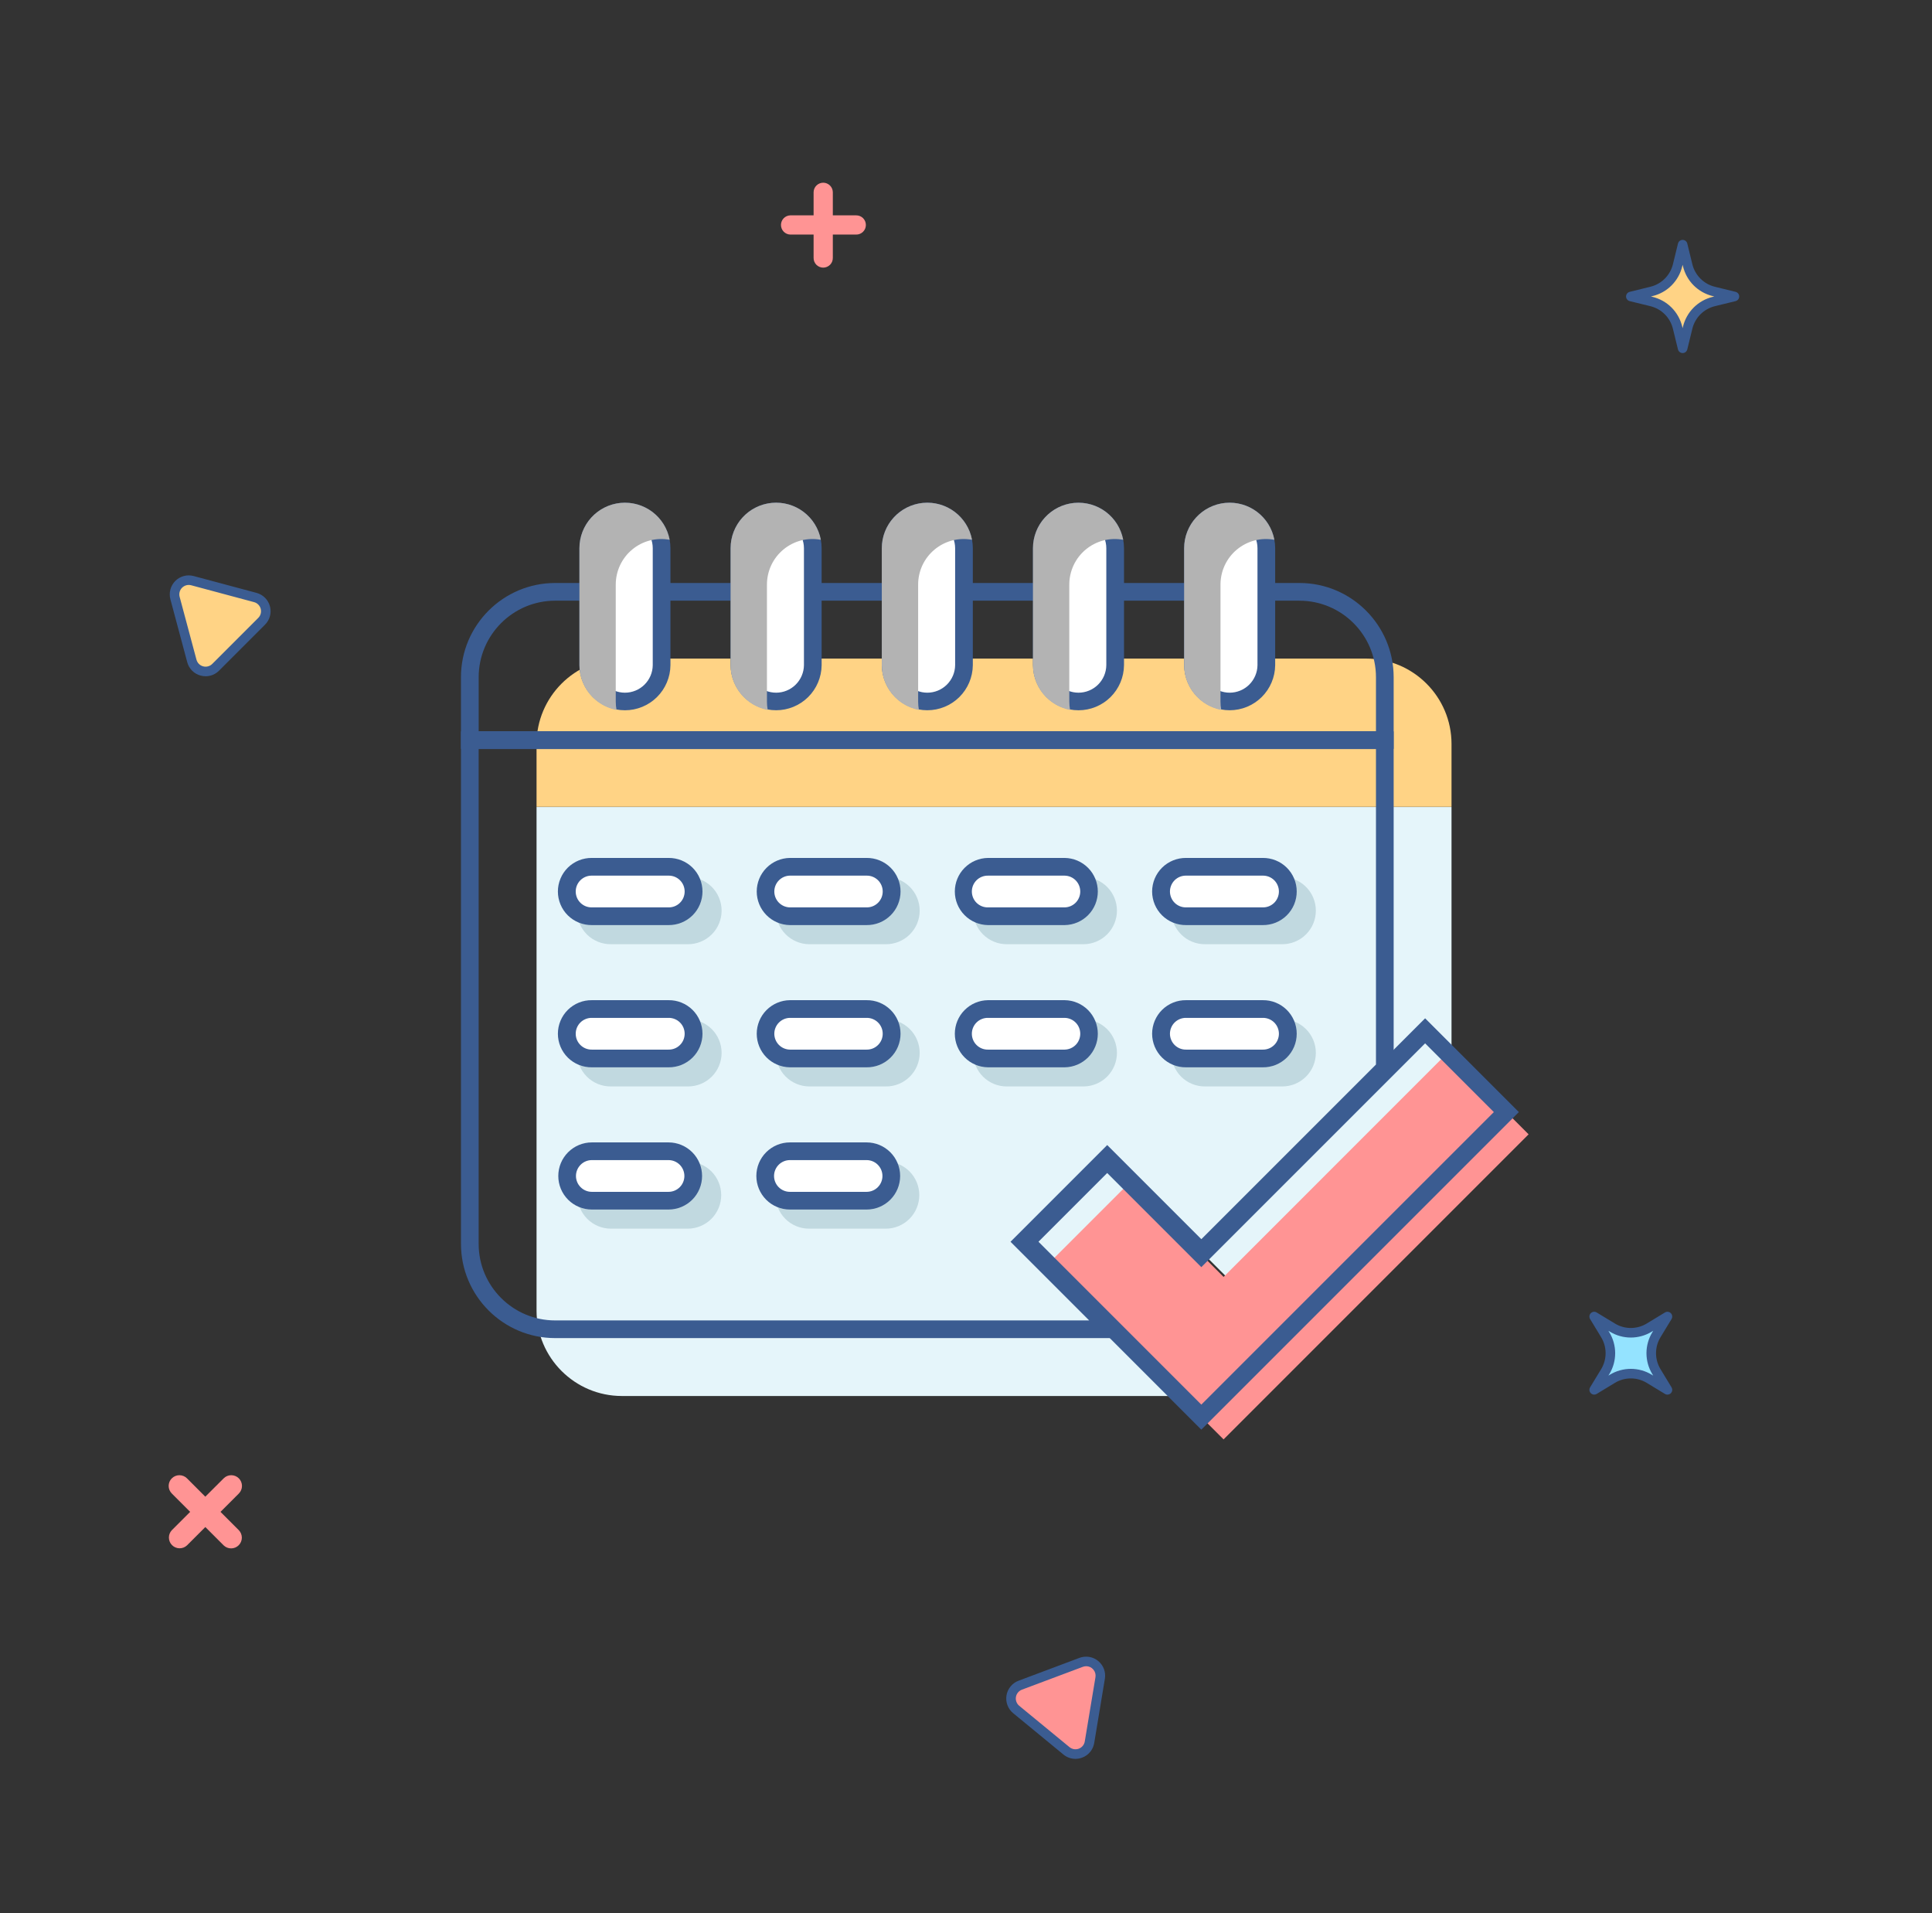 <svg width="101" height="100" viewBox="0 0 101 100" fill="none" xmlns="http://www.w3.org/2000/svg">
<rect x="0" y="0" width="101" height="100" fill="#333333" stroke="none"/>
<path d="M83.339 68.815L84.289 69.39C84.58 69.566 84.914 69.659 85.254 69.659C85.594 69.659 85.928 69.566 86.219 69.39L87.169 68.815L86.593 69.765C86.416 70.056 86.323 70.389 86.323 70.73C86.323 71.07 86.416 71.404 86.593 71.695L87.169 72.645L86.219 72.068C85.928 71.892 85.594 71.799 85.254 71.799C84.914 71.799 84.58 71.892 84.289 72.068L83.339 72.645L83.914 71.695C84.09 71.404 84.184 71.07 84.184 70.73C84.184 70.389 84.09 70.056 83.914 69.765L83.339 68.815Z" fill="#94E3FF"/>
<path d="M83.34 72.895C83.296 72.895 83.252 72.883 83.214 72.861C83.176 72.838 83.144 72.806 83.122 72.767C83.1 72.729 83.089 72.685 83.09 72.641C83.091 72.596 83.103 72.553 83.126 72.515L83.703 71.565C83.856 71.313 83.937 71.024 83.937 70.73C83.937 70.435 83.856 70.146 83.703 69.894L83.126 68.945C83.097 68.897 83.085 68.84 83.092 68.785C83.098 68.729 83.124 68.677 83.163 68.638C83.203 68.598 83.254 68.573 83.31 68.566C83.366 68.56 83.422 68.572 83.47 68.601L84.42 69.177C84.671 69.331 84.96 69.412 85.255 69.412C85.55 69.412 85.839 69.331 86.09 69.177L87.04 68.601C87.088 68.572 87.144 68.56 87.2 68.566C87.255 68.573 87.307 68.598 87.347 68.638C87.386 68.677 87.412 68.729 87.418 68.785C87.425 68.84 87.413 68.897 87.384 68.945L86.808 69.894C86.654 70.146 86.573 70.435 86.573 70.73C86.573 71.024 86.654 71.313 86.808 71.565L87.384 72.515C87.413 72.563 87.425 72.619 87.418 72.675C87.412 72.73 87.386 72.782 87.347 72.822C87.307 72.861 87.255 72.886 87.2 72.893C87.144 72.9 87.088 72.888 87.04 72.859L86.09 72.282C85.839 72.129 85.55 72.048 85.255 72.048C84.96 72.048 84.671 72.129 84.42 72.282L83.47 72.859C83.431 72.882 83.386 72.895 83.34 72.895ZM84.083 69.558L84.13 69.635C84.331 69.965 84.437 70.344 84.437 70.73C84.437 71.116 84.331 71.495 84.13 71.825L84.083 71.901L84.16 71.855C84.49 71.654 84.869 71.548 85.255 71.548C85.641 71.548 86.02 71.654 86.35 71.855L86.427 71.901L86.38 71.825C86.179 71.495 86.073 71.116 86.073 70.73C86.073 70.344 86.179 69.965 86.38 69.635L86.427 69.558L86.35 69.605C86.02 69.806 85.641 69.912 85.255 69.912C84.869 69.912 84.49 69.806 84.16 69.605L84.083 69.558Z" fill="#3B5C91"/>
<path d="M85.255 15.496L86.334 15.232C86.664 15.151 86.966 14.981 87.207 14.74C87.448 14.5 87.618 14.198 87.699 13.867L87.963 12.788L88.227 13.867C88.308 14.198 88.478 14.5 88.719 14.74C88.96 14.981 89.261 15.151 89.592 15.232L90.671 15.496L89.592 15.761C89.261 15.841 88.96 16.011 88.719 16.252C88.478 16.493 88.308 16.794 88.227 17.125L87.963 18.204L87.699 17.125C87.618 16.794 87.448 16.492 87.207 16.252C86.966 16.011 86.664 15.841 86.334 15.76L85.255 15.496Z" fill="#FFD385"/>
<path d="M87.963 18.454C87.907 18.454 87.853 18.435 87.809 18.401C87.765 18.366 87.733 18.318 87.72 18.264L87.456 17.185C87.386 16.898 87.239 16.637 87.031 16.428C86.823 16.22 86.561 16.073 86.275 16.003L85.196 15.739C85.142 15.726 85.094 15.694 85.059 15.65C85.025 15.606 85.006 15.552 85.006 15.496C85.006 15.44 85.025 15.386 85.059 15.342C85.094 15.298 85.142 15.267 85.196 15.254L86.275 14.989C86.561 14.92 86.823 14.773 87.032 14.564C87.24 14.356 87.387 14.094 87.457 13.808L87.721 12.729C87.734 12.674 87.765 12.626 87.809 12.591C87.853 12.557 87.908 12.538 87.964 12.538C88.02 12.538 88.074 12.557 88.118 12.591C88.162 12.626 88.193 12.674 88.207 12.729L88.471 13.808C88.54 14.094 88.687 14.356 88.896 14.564C89.104 14.773 89.366 14.92 89.652 14.989L90.731 15.254C90.785 15.267 90.834 15.298 90.868 15.342C90.903 15.386 90.921 15.44 90.921 15.496C90.921 15.552 90.903 15.606 90.868 15.65C90.834 15.694 90.785 15.726 90.731 15.739L89.652 16.003C89.366 16.073 89.104 16.22 88.896 16.428C88.687 16.637 88.54 16.898 88.471 17.185L88.207 18.264C88.193 18.318 88.162 18.367 88.118 18.401C88.073 18.436 88.019 18.454 87.963 18.454ZM86.306 15.496L86.393 15.518C86.769 15.609 87.112 15.802 87.385 16.075C87.657 16.348 87.85 16.691 87.941 17.066L87.963 17.154L87.984 17.066C88.076 16.691 88.268 16.348 88.541 16.075C88.814 15.802 89.157 15.609 89.532 15.518L89.62 15.496L89.532 15.475C89.157 15.383 88.814 15.191 88.541 14.918C88.268 14.645 88.076 14.302 87.984 13.927L87.963 13.839L87.941 13.927C87.85 14.302 87.658 14.645 87.385 14.918C87.112 15.191 86.769 15.384 86.393 15.475L86.306 15.496Z" fill="#3B5C91"/>
<path d="M9.15 31.26L10.031 34.545C10.064 34.671 10.131 34.786 10.223 34.878C10.315 34.971 10.43 35.037 10.556 35.071C10.682 35.104 10.815 35.104 10.941 35.071C11.066 35.037 11.181 34.971 11.274 34.878L13.679 32.473C13.771 32.381 13.837 32.266 13.871 32.14C13.905 32.014 13.905 31.882 13.871 31.756C13.837 31.63 13.771 31.515 13.679 31.423C13.586 31.331 13.472 31.264 13.346 31.23L10.06 30.35C9.934 30.316 9.801 30.316 9.675 30.35C9.549 30.384 9.435 30.45 9.342 30.543C9.25 30.635 9.184 30.75 9.15 30.876C9.117 31.002 9.117 31.134 9.15 31.26Z" fill="#FFD385"/>
<path d="M10.752 35.347C10.664 35.347 10.576 35.335 10.49 35.312C10.322 35.268 10.168 35.18 10.044 35.056C9.921 34.933 9.832 34.779 9.788 34.61L8.908 31.325C8.863 31.157 8.863 30.979 8.908 30.811C8.953 30.642 9.042 30.488 9.165 30.365C9.288 30.242 9.442 30.153 9.611 30.108C9.779 30.063 9.957 30.063 10.125 30.109L13.41 30.989C13.579 31.034 13.732 31.123 13.855 31.246C13.979 31.369 14.067 31.523 14.112 31.691C14.157 31.86 14.157 32.037 14.112 32.205C14.067 32.373 13.978 32.527 13.855 32.65L11.45 35.055C11.359 35.148 11.25 35.221 11.13 35.271C11.01 35.321 10.882 35.347 10.752 35.347ZM9.391 31.195L10.271 34.481C10.294 34.564 10.338 34.641 10.399 34.702C10.46 34.763 10.536 34.807 10.62 34.829C10.704 34.852 10.791 34.852 10.875 34.829C10.959 34.807 11.035 34.763 11.096 34.702L13.501 32.297C13.562 32.236 13.607 32.159 13.629 32.076C13.651 31.992 13.651 31.904 13.629 31.82C13.607 31.737 13.562 31.66 13.501 31.599C13.44 31.538 13.364 31.494 13.28 31.472L9.995 30.591C9.911 30.569 9.823 30.569 9.74 30.591C9.656 30.614 9.58 30.658 9.519 30.719C9.457 30.78 9.413 30.856 9.391 30.94C9.369 31.023 9.369 31.112 9.391 31.195L9.391 31.195Z" fill="#3B5C91"/>
<path d="M56.956 91.061L57.514 87.706C57.535 87.578 57.522 87.445 57.477 87.323C57.431 87.201 57.354 87.093 57.253 87.01C57.152 86.928 57.031 86.873 56.903 86.851C56.774 86.83 56.642 86.843 56.52 86.889L53.336 88.083C53.213 88.129 53.105 88.206 53.023 88.307C52.94 88.408 52.885 88.528 52.864 88.657C52.842 88.786 52.855 88.918 52.901 89.04C52.947 89.162 53.024 89.27 53.124 89.353L55.75 91.513C55.851 91.596 55.972 91.651 56.101 91.673C56.229 91.694 56.362 91.681 56.484 91.636C56.606 91.59 56.714 91.513 56.797 91.412C56.88 91.311 56.935 91.19 56.956 91.061Z" fill="#FF9494"/>
<path d="M56.22 91.934C55.991 91.933 55.769 91.853 55.592 91.706L52.966 89.546C52.831 89.435 52.728 89.291 52.667 89.127C52.606 88.964 52.588 88.788 52.617 88.616C52.645 88.444 52.719 88.283 52.83 88.148C52.94 88.013 53.084 87.91 53.248 87.849L56.432 86.654C56.595 86.593 56.772 86.576 56.944 86.605C57.116 86.633 57.277 86.707 57.411 86.817C57.546 86.928 57.649 87.073 57.711 87.236C57.772 87.399 57.789 87.575 57.76 87.747L57.203 91.102C57.175 91.274 57.102 91.436 56.991 91.571C56.88 91.706 56.736 91.809 56.572 91.869C56.46 91.912 56.34 91.933 56.22 91.934ZM56.783 87.091C56.723 87.091 56.664 87.102 56.608 87.123L53.423 88.317C53.342 88.348 53.271 88.399 53.216 88.466C53.161 88.532 53.124 88.613 53.11 88.698C53.096 88.783 53.104 88.871 53.135 88.952C53.165 89.033 53.217 89.105 53.283 89.16L55.91 91.32C55.977 91.375 56.057 91.412 56.143 91.426C56.228 91.44 56.316 91.431 56.397 91.401C56.478 91.371 56.55 91.32 56.605 91.252C56.66 91.186 56.696 91.105 56.71 91.02L57.268 87.665C57.279 87.594 57.276 87.522 57.257 87.453C57.238 87.384 57.204 87.32 57.158 87.266C57.112 87.211 57.055 87.167 56.99 87.136C56.925 87.106 56.855 87.09 56.783 87.09L56.783 87.091Z" fill="#3B5C91"/>
<path d="M11.527 79.023L12.486 78.064C12.591 77.959 12.65 77.817 12.65 77.668C12.65 77.519 12.591 77.376 12.486 77.271C12.381 77.166 12.238 77.107 12.089 77.107C11.94 77.107 11.798 77.166 11.693 77.271L10.733 78.23L9.775 77.271C9.67 77.166 9.527 77.107 9.378 77.107C9.23 77.107 9.087 77.166 8.982 77.271C8.876 77.376 8.817 77.519 8.817 77.668C8.817 77.817 8.877 77.959 8.982 78.064L9.941 79.023L8.982 79.982C8.882 80.088 8.827 80.229 8.83 80.375C8.832 80.521 8.891 80.66 8.994 80.763C9.097 80.866 9.236 80.925 9.382 80.927C9.528 80.93 9.669 80.875 9.775 80.775L10.734 79.816L11.693 80.775C11.798 80.877 11.94 80.934 12.087 80.932C12.234 80.931 12.375 80.872 12.479 80.768C12.583 80.664 12.642 80.523 12.643 80.376C12.644 80.229 12.588 80.088 12.486 79.982L11.527 79.023Z" fill="#FF9494"/>
<path d="M44.752 11.256H43.538V10.042C43.535 9.91 43.48 9.785 43.387 9.694C43.293 9.602 43.167 9.55 43.035 9.55C42.904 9.55 42.778 9.602 42.684 9.694C42.59 9.785 42.536 9.91 42.533 10.042V11.256H41.318C41.187 11.259 41.062 11.313 40.97 11.407C40.879 11.501 40.827 11.627 40.827 11.759C40.827 11.89 40.879 12.016 40.97 12.11C41.062 12.204 41.187 12.258 41.318 12.261H42.533V13.475C42.531 13.542 42.543 13.608 42.568 13.671C42.593 13.733 42.629 13.79 42.676 13.838C42.723 13.885 42.779 13.923 42.84 13.949C42.902 13.975 42.968 13.989 43.035 13.989C43.102 13.989 43.169 13.975 43.23 13.949C43.292 13.923 43.348 13.885 43.395 13.838C43.441 13.79 43.478 13.733 43.503 13.671C43.527 13.608 43.539 13.542 43.538 13.475V12.261H44.752C44.819 12.262 44.886 12.251 44.948 12.226C45.01 12.201 45.067 12.165 45.115 12.118C45.163 12.071 45.201 12.015 45.227 11.954C45.252 11.892 45.266 11.825 45.266 11.759C45.266 11.692 45.252 11.625 45.227 11.564C45.201 11.502 45.163 11.446 45.115 11.399C45.067 11.352 45.01 11.316 44.948 11.291C44.886 11.267 44.819 11.255 44.752 11.256Z" fill="#FF9494"/>
<path d="M32.51 72.967C30.05 72.967 28.049 70.967 28.049 68.506V42.179H75.882V59.322L66.291 68.913L61.37 63.992L56.969 68.392L61.544 72.967L32.51 72.967Z" fill="#E5F5FA"/>
<path d="M54.798 66.067L59.045 61.821L63.966 66.742L75.665 55.042L79.911 59.289L63.966 75.235L54.798 66.067Z" fill="#FF9494"/>
<path d="M74.501 54.534L78.094 58.127L62.802 73.418L54.289 64.904L57.881 61.312L62.802 66.233L74.502 54.533M74.502 53.225L73.848 53.879L62.802 64.925L58.535 60.658L57.881 60.004L57.227 60.658L53.635 64.25L52.98 64.904L53.635 65.558L62.148 74.072L62.802 74.726L63.456 74.072L78.748 58.78L79.402 58.126L78.748 57.472L75.155 53.879L74.501 53.225H74.502Z" fill="#3B5C91"/>
<path d="M28.049 42.169V38.886C28.049 36.426 30.05 34.424 32.51 34.424H71.42C73.88 34.424 75.882 36.424 75.882 38.886V42.169H28.049Z" fill="#FFD385"/>
<path d="M67.933 31.398C70.138 31.398 71.932 33.192 71.932 35.398V38.219H25.024V35.397C25.024 33.192 26.818 31.397 29.024 31.397H67.933M67.933 30.472H29.023C26.308 30.472 24.098 32.681 24.098 35.397V39.143H72.857V35.397C72.857 32.682 70.648 30.472 67.933 30.472Z" fill="#3B5C91"/>
<path d="M71.932 39.153V55.642L62.803 64.77L57.882 59.85L52.827 64.905L56.939 69.017H29.023C26.818 69.017 25.023 67.223 25.023 65.018V39.153H71.932ZM72.857 38.228H24.099V65.017C24.099 67.732 26.308 69.941 29.024 69.941H59.174L57.594 68.362L54.137 64.904L57.884 61.157L62.149 65.425L62.803 66.079L63.458 65.425L72.586 56.297L72.857 56.026V38.228V38.228Z" fill="#3B5C91"/>
<g style="mix-blend-mode:multiply">
<path d="M35.948 60.712H31.94C31.475 60.712 31.029 60.897 30.7 61.226C30.37 61.555 30.186 62.001 30.186 62.467C30.186 62.932 30.37 63.378 30.7 63.708C31.029 64.037 31.475 64.221 31.94 64.221H35.948C36.413 64.221 36.859 64.037 37.189 63.708C37.518 63.378 37.703 62.932 37.703 62.467C37.703 62.001 37.518 61.555 37.189 61.226C36.859 60.897 36.413 60.712 35.948 60.712Z" fill="#C1D9E0"/>
</g>
<g style="mix-blend-mode:multiply">
<path d="M35.948 53.278H31.941C31.709 53.275 31.478 53.318 31.263 53.405C31.047 53.492 30.852 53.621 30.686 53.784C30.521 53.947 30.39 54.142 30.301 54.356C30.211 54.57 30.165 54.8 30.165 55.032C30.165 55.264 30.211 55.494 30.301 55.709C30.39 55.923 30.521 56.117 30.686 56.281C30.852 56.444 31.047 56.572 31.263 56.66C31.478 56.746 31.709 56.79 31.941 56.787H35.948C36.18 56.79 36.411 56.746 36.626 56.66C36.842 56.572 37.037 56.444 37.203 56.281C37.368 56.117 37.499 55.923 37.588 55.709C37.678 55.494 37.724 55.264 37.724 55.032C37.724 54.8 37.678 54.57 37.588 54.356C37.499 54.142 37.368 53.947 37.203 53.784C37.037 53.621 36.842 53.492 36.626 53.405C36.411 53.318 36.18 53.275 35.948 53.278Z" fill="#C1D9E0"/>
</g>
<g style="mix-blend-mode:multiply">
<path d="M35.948 45.843H31.941C31.709 45.841 31.478 45.884 31.263 45.971C31.047 46.058 30.852 46.187 30.686 46.35C30.521 46.513 30.39 46.707 30.301 46.922C30.211 47.136 30.165 47.366 30.165 47.598C30.165 47.83 30.211 48.06 30.301 48.274C30.39 48.489 30.521 48.683 30.686 48.846C30.852 49.009 31.047 49.138 31.263 49.225C31.478 49.312 31.709 49.355 31.941 49.353H35.948C36.18 49.355 36.411 49.312 36.626 49.225C36.842 49.138 37.037 49.009 37.203 48.846C37.368 48.683 37.499 48.489 37.588 48.274C37.678 48.06 37.724 47.83 37.724 47.598C37.724 47.366 37.678 47.136 37.588 46.922C37.499 46.707 37.368 46.513 37.203 46.35C37.037 46.187 36.842 46.058 36.626 45.971C36.411 45.884 36.18 45.841 35.948 45.843Z" fill="#C1D9E0"/>
</g>
<g style="mix-blend-mode:multiply">
<path d="M46.303 60.712H42.296C41.83 60.712 41.384 60.897 41.055 61.226C40.726 61.555 40.541 62.001 40.541 62.467C40.541 62.932 40.726 63.378 41.055 63.708C41.384 64.037 41.83 64.221 42.296 64.221H46.303C46.769 64.221 47.215 64.037 47.544 63.708C47.873 63.378 48.058 62.932 48.058 62.467C48.058 62.001 47.873 61.555 47.544 61.226C47.215 60.897 46.769 60.712 46.303 60.712Z" fill="#C1D9E0"/>
</g>
<g style="mix-blend-mode:multiply">
<path d="M46.303 53.278H42.295C41.834 53.283 41.393 53.471 41.068 53.799C40.743 54.127 40.562 54.571 40.562 55.032C40.562 55.494 40.743 55.937 41.068 56.266C41.393 56.594 41.834 56.781 42.295 56.787H46.303C46.535 56.79 46.766 56.746 46.981 56.66C47.196 56.572 47.392 56.444 47.557 56.281C47.723 56.117 47.854 55.923 47.943 55.709C48.033 55.494 48.079 55.264 48.079 55.032C48.079 54.8 48.033 54.57 47.943 54.356C47.854 54.142 47.723 53.947 47.557 53.784C47.392 53.621 47.196 53.492 46.981 53.405C46.766 53.318 46.535 53.275 46.303 53.278Z" fill="#C1D9E0"/>
</g>
<g style="mix-blend-mode:multiply">
<path d="M46.303 45.843H42.295C41.834 45.849 41.393 46.036 41.068 46.365C40.743 46.693 40.562 47.136 40.562 47.598C40.562 48.06 40.743 48.503 41.068 48.831C41.393 49.16 41.834 49.347 42.295 49.353H46.303C46.535 49.355 46.766 49.312 46.981 49.225C47.196 49.138 47.392 49.01 47.557 48.846C47.723 48.683 47.854 48.489 47.943 48.275C48.033 48.06 48.079 47.83 48.079 47.598C48.079 47.366 48.033 47.136 47.943 46.922C47.854 46.708 47.723 46.513 47.557 46.35C47.392 46.187 47.196 46.058 46.981 45.971C46.766 45.884 46.535 45.841 46.303 45.843Z" fill="#C1D9E0"/>
</g>
<g style="mix-blend-mode:multiply">
<path d="M56.658 53.278H52.65C52.417 53.275 52.187 53.318 51.972 53.405C51.757 53.492 51.561 53.621 51.395 53.784C51.23 53.947 51.099 54.142 51.01 54.356C50.92 54.57 50.874 54.8 50.874 55.032C50.874 55.264 50.92 55.494 51.01 55.709C51.099 55.923 51.23 56.117 51.395 56.281C51.561 56.444 51.757 56.572 51.972 56.66C52.187 56.746 52.417 56.79 52.65 56.787H56.657C57.119 56.781 57.56 56.594 57.885 56.266C58.209 55.937 58.391 55.494 58.391 55.032C58.391 54.571 58.209 54.127 57.885 53.799C57.56 53.471 57.119 53.283 56.657 53.278H56.658Z" fill="#C1D9E0"/>
</g>
<g style="mix-blend-mode:multiply">
<path d="M56.658 45.843H52.65C52.417 45.841 52.187 45.884 51.972 45.971C51.757 46.058 51.561 46.187 51.395 46.35C51.23 46.513 51.099 46.707 51.01 46.922C50.92 47.136 50.874 47.366 50.874 47.598C50.874 47.83 50.92 48.06 51.01 48.274C51.099 48.489 51.23 48.683 51.395 48.846C51.561 49.009 51.757 49.138 51.972 49.225C52.187 49.312 52.417 49.355 52.65 49.353H56.657C57.119 49.347 57.56 49.16 57.885 48.831C58.209 48.503 58.391 48.06 58.391 47.598C58.391 47.136 58.209 46.693 57.885 46.365C57.56 46.036 57.119 45.849 56.657 45.843H56.658Z" fill="#C1D9E0"/>
</g>
<g style="mix-blend-mode:multiply">
<path d="M67.014 53.278H63.006C62.774 53.275 62.544 53.318 62.328 53.405C62.113 53.492 61.917 53.621 61.752 53.784C61.587 53.947 61.456 54.142 61.366 54.356C61.277 54.57 61.23 54.8 61.23 55.032C61.23 55.264 61.277 55.494 61.366 55.709C61.456 55.923 61.587 56.117 61.752 56.281C61.917 56.444 62.113 56.572 62.328 56.66C62.544 56.746 62.774 56.79 63.006 56.787H67.014C67.246 56.79 67.476 56.746 67.692 56.66C67.907 56.572 68.103 56.444 68.268 56.281C68.433 56.117 68.564 55.923 68.654 55.709C68.743 55.494 68.789 55.264 68.789 55.032C68.789 54.8 68.743 54.57 68.654 54.356C68.564 54.142 68.433 53.947 68.268 53.784C68.103 53.621 67.907 53.492 67.692 53.405C67.476 53.318 67.246 53.275 67.014 53.278Z" fill="#C1D9E0"/>
</g>
<g style="mix-blend-mode:multiply">
<path d="M63.006 49.353H67.014C67.246 49.355 67.476 49.312 67.692 49.225C67.907 49.138 68.103 49.01 68.268 48.846C68.433 48.683 68.564 48.489 68.654 48.275C68.743 48.06 68.789 47.83 68.789 47.598C68.789 47.366 68.743 47.136 68.654 46.922C68.564 46.708 68.433 46.513 68.268 46.35C68.103 46.187 67.907 46.058 67.692 45.971C67.476 45.884 67.246 45.841 67.014 45.843H63.006C62.774 45.841 62.544 45.884 62.328 45.971C62.113 46.058 61.917 46.187 61.752 46.35C61.587 46.513 61.456 46.708 61.366 46.922C61.277 47.136 61.23 47.366 61.23 47.598C61.23 47.83 61.277 48.06 61.366 48.275C61.456 48.489 61.587 48.683 61.752 48.846C61.917 49.01 62.113 49.138 62.328 49.225C62.544 49.312 62.774 49.355 63.006 49.353Z" fill="#C1D9E0"/>
</g>
<path d="M30.94 62.759C30.597 62.759 30.268 62.623 30.026 62.38C29.784 62.138 29.648 61.809 29.648 61.467C29.648 61.124 29.784 60.795 30.026 60.553C30.268 60.311 30.597 60.174 30.94 60.174H34.947C35.29 60.174 35.619 60.311 35.861 60.553C36.103 60.795 36.239 61.124 36.239 61.467C36.239 61.809 36.103 62.138 35.861 62.38C35.619 62.623 35.29 62.759 34.947 62.759H30.94Z" fill="white"/>
<path d="M34.948 60.637C35.168 60.637 35.379 60.724 35.535 60.88C35.69 61.036 35.778 61.247 35.778 61.467C35.778 61.687 35.69 61.898 35.535 62.053C35.379 62.209 35.168 62.296 34.948 62.296H30.94C30.72 62.296 30.509 62.209 30.354 62.053C30.198 61.898 30.11 61.687 30.11 61.467C30.11 61.247 30.198 61.036 30.354 60.88C30.509 60.724 30.72 60.637 30.94 60.637H34.948ZM34.948 59.712H30.94C30.475 59.712 30.029 59.897 29.7 60.226C29.37 60.555 29.186 61.001 29.186 61.467C29.186 61.932 29.37 62.378 29.7 62.708C30.029 63.036 30.475 63.221 30.94 63.221H34.948C35.413 63.221 35.859 63.036 36.189 62.708C36.518 62.378 36.703 61.932 36.703 61.467C36.703 61.001 36.518 60.555 36.189 60.226C35.859 59.897 35.413 59.712 34.948 59.712Z" fill="#3B5C91"/>
<path d="M32.67 36.686C32.162 36.685 31.675 36.483 31.315 36.124C30.956 35.764 30.754 35.277 30.753 34.769V28.654C30.75 28.4 30.798 28.148 30.893 27.913C30.988 27.678 31.128 27.464 31.307 27.284C31.485 27.103 31.697 26.96 31.931 26.862C32.166 26.765 32.417 26.714 32.67 26.714C32.924 26.714 33.175 26.765 33.409 26.862C33.643 26.96 33.855 27.103 34.034 27.284C34.212 27.464 34.353 27.678 34.448 27.913C34.543 28.148 34.59 28.4 34.587 28.654V34.769C34.587 35.277 34.385 35.764 34.025 36.124C33.666 36.483 33.178 36.685 32.67 36.686Z" fill="white"/>
<path d="M32.669 27.2C33.055 27.2 33.425 27.354 33.698 27.626C33.971 27.899 34.124 28.269 34.124 28.655V34.77C34.119 35.152 33.964 35.517 33.692 35.786C33.419 36.055 33.052 36.206 32.67 36.206C32.287 36.206 31.92 36.055 31.648 35.786C31.375 35.517 31.22 35.152 31.215 34.77V28.653C31.216 28.268 31.369 27.898 31.642 27.626C31.915 27.354 32.284 27.2 32.669 27.2ZM32.669 26.275C32.039 26.276 31.434 26.527 30.988 26.973C30.542 27.419 30.291 28.024 30.29 28.655V34.77C30.297 35.397 30.55 35.996 30.996 36.437C31.441 36.878 32.043 37.125 32.67 37.125C33.297 37.125 33.898 36.878 34.344 36.437C34.789 35.996 35.043 35.397 35.049 34.77V28.653C35.048 28.023 34.797 27.418 34.351 26.972C33.905 26.526 33.3 26.276 32.669 26.275Z" fill="#3B5C91"/>
<path d="M40.574 36.686C40.065 36.685 39.578 36.483 39.219 36.124C38.859 35.764 38.657 35.277 38.656 34.769V28.654C38.654 28.4 38.701 28.148 38.796 27.913C38.891 27.678 39.032 27.464 39.21 27.284C39.388 27.103 39.601 26.96 39.835 26.862C40.069 26.765 40.32 26.714 40.574 26.714C40.827 26.714 41.078 26.765 41.312 26.862C41.546 26.96 41.759 27.103 41.937 27.284C42.115 27.464 42.256 27.678 42.351 27.913C42.446 28.148 42.493 28.4 42.491 28.654V34.769C42.49 35.277 42.288 35.764 41.928 36.124C41.569 36.483 41.082 36.685 40.574 36.686Z" fill="white"/>
<path d="M40.573 27.2C40.959 27.2 41.328 27.354 41.601 27.627C41.874 27.899 42.027 28.269 42.028 28.655V34.77C42.023 35.152 41.867 35.517 41.595 35.786C41.323 36.055 40.956 36.206 40.573 36.206C40.191 36.206 39.823 36.055 39.551 35.786C39.279 35.517 39.123 35.152 39.118 34.77V28.653C39.119 28.268 39.272 27.898 39.545 27.625C39.818 27.352 40.187 27.199 40.573 27.199M40.573 26.274C39.942 26.274 39.337 26.525 38.891 26.971C38.445 27.418 38.194 28.023 38.193 28.653V34.769C38.2 35.396 38.453 35.995 38.899 36.436C39.344 36.877 39.946 37.124 40.573 37.124C41.2 37.124 41.801 36.877 42.247 36.436C42.693 35.995 42.946 35.396 42.953 34.769V28.653C42.952 28.023 42.701 27.418 42.255 26.971C41.809 26.525 41.204 26.274 40.573 26.274Z" fill="#3B5C91"/>
<path d="M48.477 36.686C47.968 36.685 47.481 36.483 47.122 36.124C46.763 35.764 46.56 35.277 46.56 34.769V28.654C46.557 28.4 46.604 28.148 46.699 27.913C46.794 27.678 46.935 27.464 47.113 27.284C47.292 27.103 47.504 26.96 47.738 26.862C47.972 26.765 48.223 26.714 48.477 26.714C48.73 26.714 48.981 26.765 49.216 26.862C49.45 26.96 49.662 27.103 49.84 27.284C50.019 27.464 50.159 27.678 50.254 27.913C50.349 28.148 50.397 28.4 50.394 28.654V34.769C50.393 35.277 50.191 35.764 49.832 36.124C49.472 36.483 48.985 36.685 48.477 36.686Z" fill="white"/>
<path d="M48.477 27.2C48.863 27.2 49.233 27.354 49.505 27.627C49.778 27.899 49.931 28.269 49.932 28.655V34.77C49.927 35.152 49.771 35.517 49.499 35.786C49.227 36.055 48.86 36.206 48.477 36.206C48.095 36.206 47.728 36.055 47.455 35.786C47.183 35.517 47.028 35.152 47.023 34.77V28.653C47.023 28.268 47.176 27.898 47.449 27.625C47.722 27.353 48.092 27.199 48.477 27.199M48.477 26.274C47.846 26.274 47.241 26.525 46.795 26.971C46.349 27.418 46.098 28.023 46.098 28.653V34.769C46.104 35.396 46.358 35.995 46.803 36.436C47.249 36.877 47.85 37.124 48.477 37.124C49.104 37.124 49.706 36.877 50.151 36.436C50.597 35.995 50.85 35.396 50.857 34.769V28.653C50.856 28.023 50.605 27.418 50.159 26.971C49.713 26.525 49.108 26.274 48.477 26.274Z" fill="#3B5C91"/>
<path d="M56.38 36.686C55.872 36.685 55.385 36.483 55.025 36.124C54.666 35.764 54.464 35.277 54.463 34.769V28.654C54.46 28.4 54.508 28.148 54.603 27.913C54.698 27.678 54.838 27.464 55.017 27.284C55.195 27.103 55.407 26.96 55.641 26.862C55.875 26.765 56.127 26.714 56.38 26.714C56.634 26.714 56.885 26.765 57.119 26.862C57.353 26.96 57.565 27.103 57.744 27.284C57.922 27.464 58.063 27.678 58.158 27.913C58.253 28.148 58.3 28.4 58.297 28.654V34.769C58.297 35.277 58.094 35.764 57.735 36.124C57.376 36.483 56.888 36.685 56.38 36.686Z" fill="white"/>
<path d="M56.38 27.2C56.766 27.2 57.136 27.354 57.409 27.626C57.681 27.899 57.835 28.269 57.835 28.655V34.77C57.83 35.152 57.675 35.517 57.403 35.786C57.13 36.055 56.763 36.206 56.381 36.206C55.998 36.206 55.631 36.055 55.359 35.786C55.087 35.517 54.931 35.152 54.926 34.77V28.653C54.927 28.268 55.08 27.898 55.353 27.626C55.626 27.354 55.995 27.2 56.38 27.2ZM56.38 26.275C55.75 26.276 55.145 26.527 54.699 26.973C54.252 27.419 54.002 28.024 54.001 28.655V34.77C54.007 35.397 54.261 35.996 54.706 36.437C55.152 36.878 55.754 37.125 56.381 37.125C57.008 37.125 57.609 36.878 58.055 36.437C58.5 35.996 58.754 35.397 58.76 34.77V28.653C58.759 28.023 58.508 27.418 58.062 26.972C57.616 26.526 57.011 26.276 56.38 26.275Z" fill="#3B5C91"/>
<path d="M64.284 36.686C63.775 36.685 63.288 36.483 62.929 36.124C62.569 35.764 62.367 35.277 62.366 34.769V28.654C62.363 28.4 62.411 28.148 62.506 27.913C62.601 27.678 62.742 27.464 62.92 27.284C63.098 27.103 63.311 26.96 63.545 26.862C63.779 26.765 64.03 26.714 64.284 26.714C64.537 26.714 64.788 26.765 65.022 26.862C65.256 26.96 65.469 27.103 65.647 27.284C65.825 27.464 65.966 27.678 66.061 27.913C66.156 28.148 66.204 28.4 66.201 28.654V34.769C66.2 35.277 65.998 35.764 65.638 36.124C65.279 36.483 64.792 36.685 64.284 36.686Z" fill="white"/>
<path d="M64.283 27.2C64.669 27.2 65.038 27.354 65.311 27.627C65.584 27.899 65.737 28.269 65.738 28.655V34.77C65.733 35.152 65.577 35.517 65.305 35.786C65.033 36.055 64.665 36.206 64.283 36.206C63.9 36.206 63.533 36.055 63.261 35.786C62.989 35.517 62.833 35.152 62.828 34.77V28.653C62.829 28.268 62.982 27.898 63.255 27.625C63.528 27.352 63.897 27.199 64.283 27.199M64.283 26.274C63.652 26.274 63.047 26.525 62.601 26.971C62.155 27.418 61.904 28.023 61.903 28.653V34.769C61.91 35.396 62.163 35.995 62.609 36.436C63.054 36.877 63.656 37.124 64.283 37.124C64.91 37.124 65.511 36.877 65.957 36.436C66.403 35.995 66.656 35.396 66.663 34.769V28.653C66.662 28.023 66.411 27.418 65.965 26.971C65.519 26.525 64.914 26.274 64.283 26.274Z" fill="#3B5C91"/>
<g style="mix-blend-mode:color-burn">
<path d="M32.19 36.669V30.554C32.19 30.204 32.267 29.859 32.416 29.542C32.565 29.226 32.781 28.946 33.05 28.723C33.319 28.499 33.634 28.338 33.973 28.25C34.311 28.162 34.665 28.15 35.008 28.215C34.899 27.632 34.576 27.111 34.103 26.754C33.629 26.398 33.04 26.23 32.45 26.285C31.859 26.34 31.311 26.613 30.911 27.051C30.512 27.489 30.29 28.061 30.29 28.653V34.769C30.291 35.324 30.485 35.861 30.839 36.288C31.194 36.715 31.686 37.005 32.231 37.108C32.204 36.963 32.19 36.816 32.19 36.669Z" fill="#B3B3B3"/>
</g>
<g style="mix-blend-mode:color-burn">
<path d="M40.094 36.669V30.554C40.094 30.204 40.171 29.859 40.319 29.542C40.468 29.226 40.685 28.946 40.954 28.723C41.223 28.499 41.538 28.338 41.876 28.25C42.215 28.162 42.568 28.15 42.912 28.215C42.803 27.632 42.48 27.111 42.006 26.753C41.533 26.396 40.943 26.229 40.353 26.284C39.762 26.339 39.214 26.612 38.814 27.05C38.415 27.489 38.193 28.06 38.193 28.653V34.769C38.194 35.324 38.388 35.861 38.743 36.288C39.097 36.715 39.589 37.005 40.134 37.108C40.107 36.963 40.094 36.816 40.094 36.669Z" fill="#B3B3B3"/>
</g>
<g style="mix-blend-mode:color-burn">
<path d="M47.998 36.669V30.554C47.998 30.204 48.075 29.859 48.223 29.542C48.372 29.226 48.589 28.946 48.858 28.723C49.127 28.499 49.442 28.338 49.78 28.25C50.119 28.162 50.472 28.15 50.816 28.215C50.707 27.632 50.383 27.111 49.91 26.754C49.437 26.398 48.847 26.23 48.257 26.285C47.667 26.34 47.118 26.613 46.719 27.051C46.319 27.489 46.098 28.061 46.098 28.653V34.769C46.098 35.324 46.293 35.861 46.647 36.288C47.001 36.715 47.493 37.005 48.038 37.108C48.011 36.963 47.998 36.816 47.998 36.669Z" fill="#B3B3B3"/>
</g>
<g style="mix-blend-mode:color-burn">
<path d="M55.9 36.669V30.554C55.9 30.204 55.977 29.859 56.126 29.542C56.274 29.226 56.491 28.946 56.76 28.723C57.029 28.499 57.344 28.338 57.682 28.25C58.021 28.162 58.375 28.15 58.718 28.215C58.608 27.632 58.285 27.112 57.812 26.755C57.339 26.399 56.749 26.232 56.159 26.286C55.569 26.341 55.021 26.614 54.622 27.052C54.222 27.49 54.001 28.061 54 28.654V34.769C54.001 35.324 54.195 35.861 54.549 36.288C54.904 36.715 55.396 37.005 55.941 37.108C55.914 36.963 55.9 36.816 55.9 36.669Z" fill="#B3B3B3"/>
</g>
<g style="mix-blend-mode:color-burn">
<path d="M63.804 36.669V30.554C63.804 30.204 63.881 29.859 64.029 29.542C64.178 29.226 64.394 28.946 64.663 28.723C64.933 28.499 65.248 28.338 65.586 28.25C65.924 28.162 66.278 28.15 66.622 28.215C66.512 27.632 66.189 27.111 65.716 26.754C65.243 26.398 64.653 26.23 64.063 26.285C63.472 26.34 62.924 26.613 62.525 27.051C62.125 27.489 61.904 28.061 61.903 28.653V34.769C61.904 35.324 62.098 35.861 62.453 36.288C62.807 36.715 63.299 37.005 63.844 37.108C63.817 36.963 63.803 36.816 63.804 36.669Z" fill="#B3B3B3"/>
</g>
<path d="M30.94 55.325C30.769 55.327 30.599 55.296 30.44 55.232C30.281 55.168 30.137 55.073 30.015 54.953C29.893 54.833 29.796 54.69 29.73 54.532C29.664 54.374 29.63 54.204 29.63 54.033C29.63 53.862 29.664 53.692 29.73 53.534C29.796 53.376 29.893 53.233 30.015 53.113C30.137 52.992 30.281 52.898 30.44 52.834C30.599 52.77 30.769 52.738 30.94 52.741H34.948C35.119 52.738 35.289 52.77 35.448 52.834C35.606 52.898 35.751 52.992 35.873 53.113C35.995 53.233 36.092 53.376 36.158 53.534C36.224 53.692 36.258 53.862 36.258 54.033C36.258 54.204 36.224 54.374 36.158 54.532C36.092 54.69 35.995 54.833 35.873 54.953C35.751 55.073 35.606 55.168 35.448 55.232C35.289 55.296 35.119 55.327 34.948 55.325H30.94Z" fill="white"/>
<path d="M34.948 53.203C35.058 53.201 35.168 53.221 35.27 53.262C35.373 53.303 35.466 53.363 35.544 53.441C35.623 53.518 35.685 53.61 35.728 53.712C35.77 53.813 35.792 53.922 35.792 54.032C35.792 54.142 35.77 54.252 35.728 54.353C35.685 54.455 35.623 54.547 35.544 54.624C35.466 54.701 35.373 54.762 35.27 54.803C35.168 54.844 35.058 54.864 34.948 54.862H30.941C30.831 54.864 30.721 54.844 30.619 54.803C30.517 54.762 30.423 54.701 30.345 54.624C30.266 54.547 30.204 54.455 30.161 54.353C30.119 54.252 30.097 54.142 30.097 54.032C30.097 53.922 30.119 53.813 30.161 53.712C30.204 53.61 30.266 53.518 30.345 53.441C30.423 53.363 30.517 53.303 30.619 53.262C30.721 53.221 30.831 53.201 30.941 53.203H34.948ZM34.948 52.278H30.941C30.709 52.275 30.478 52.318 30.263 52.405C30.047 52.492 29.852 52.621 29.686 52.784C29.521 52.947 29.39 53.142 29.301 53.356C29.211 53.57 29.165 53.8 29.165 54.032C29.165 54.264 29.211 54.494 29.301 54.709C29.39 54.923 29.521 55.117 29.686 55.281C29.852 55.444 30.047 55.572 30.263 55.66C30.478 55.746 30.709 55.79 30.941 55.787H34.948C35.18 55.79 35.411 55.746 35.626 55.66C35.842 55.572 36.037 55.444 36.203 55.281C36.368 55.117 36.499 54.923 36.588 54.709C36.678 54.494 36.724 54.264 36.724 54.032C36.724 53.8 36.678 53.57 36.588 53.356C36.499 53.142 36.368 52.947 36.203 52.784C36.037 52.621 35.842 52.492 35.626 52.405C35.411 52.318 35.18 52.275 34.948 52.278Z" fill="#3B5C91"/>
<path d="M30.94 47.89C30.769 47.893 30.599 47.861 30.44 47.797C30.281 47.733 30.137 47.639 30.015 47.518C29.893 47.398 29.796 47.255 29.73 47.097C29.664 46.939 29.63 46.769 29.63 46.598C29.63 46.427 29.664 46.257 29.73 46.099C29.796 45.941 29.893 45.798 30.015 45.678C30.137 45.558 30.281 45.463 30.44 45.399C30.599 45.335 30.769 45.304 30.94 45.306H34.948C35.119 45.304 35.289 45.335 35.448 45.399C35.606 45.463 35.751 45.558 35.873 45.678C35.995 45.798 36.092 45.941 36.158 46.099C36.224 46.257 36.258 46.427 36.258 46.598C36.258 46.769 36.224 46.939 36.158 47.097C36.092 47.255 35.995 47.398 35.873 47.518C35.751 47.639 35.606 47.733 35.448 47.797C35.289 47.861 35.119 47.893 34.948 47.89H30.94Z" fill="white"/>
<path d="M34.948 45.768C35.058 45.767 35.168 45.786 35.27 45.827C35.373 45.868 35.466 45.929 35.544 46.006C35.623 46.083 35.685 46.176 35.728 46.277C35.77 46.379 35.792 46.488 35.792 46.598C35.792 46.708 35.77 46.817 35.728 46.919C35.685 47.02 35.623 47.113 35.544 47.19C35.466 47.267 35.373 47.328 35.27 47.369C35.168 47.41 35.058 47.429 34.948 47.428H30.941C30.831 47.429 30.721 47.41 30.619 47.369C30.517 47.328 30.423 47.267 30.345 47.19C30.266 47.113 30.204 47.02 30.161 46.919C30.119 46.817 30.097 46.708 30.097 46.598C30.097 46.488 30.119 46.379 30.161 46.277C30.204 46.176 30.266 46.083 30.345 46.006C30.423 45.929 30.517 45.868 30.619 45.827C30.721 45.786 30.831 45.767 30.941 45.768H34.948ZM34.948 44.843H30.941C30.709 44.841 30.478 44.884 30.263 44.971C30.047 45.058 29.852 45.187 29.686 45.35C29.521 45.513 29.39 45.707 29.301 45.922C29.211 46.136 29.165 46.366 29.165 46.598C29.165 46.83 29.211 47.06 29.301 47.274C29.39 47.489 29.521 47.683 29.686 47.846C29.852 48.009 30.047 48.138 30.263 48.225C30.478 48.312 30.709 48.355 30.941 48.353H34.948C35.18 48.355 35.411 48.312 35.626 48.225C35.842 48.138 36.037 48.009 36.203 47.846C36.368 47.683 36.499 47.489 36.588 47.274C36.678 47.06 36.724 46.83 36.724 46.598C36.724 46.366 36.678 46.136 36.588 45.922C36.499 45.707 36.368 45.513 36.203 45.35C36.037 45.187 35.842 45.058 35.626 44.971C35.411 44.884 35.18 44.841 34.948 44.843Z" fill="#3B5C91"/>
<path d="M41.295 62.759C40.953 62.759 40.624 62.623 40.381 62.38C40.139 62.138 40.003 61.809 40.003 61.467C40.003 61.124 40.139 60.795 40.381 60.553C40.624 60.311 40.953 60.174 41.295 60.174H45.303C45.646 60.174 45.974 60.311 46.217 60.553C46.459 60.795 46.595 61.124 46.595 61.467C46.595 61.809 46.459 62.138 46.217 62.38C45.974 62.623 45.646 62.759 45.303 62.759H41.295Z" fill="white"/>
<path d="M45.303 60.637C45.523 60.637 45.734 60.724 45.889 60.88C46.045 61.036 46.132 61.247 46.132 61.467C46.132 61.687 46.045 61.898 45.889 62.053C45.734 62.209 45.523 62.296 45.303 62.296H41.295C41.075 62.296 40.864 62.209 40.708 62.053C40.553 61.898 40.465 61.687 40.465 61.467C40.465 61.247 40.553 61.036 40.708 60.88C40.864 60.724 41.075 60.637 41.295 60.637H45.303ZM45.303 59.712H41.295C40.829 59.712 40.383 59.897 40.054 60.226C39.725 60.555 39.54 61.001 39.54 61.467C39.54 61.932 39.725 62.378 40.054 62.708C40.383 63.036 40.829 63.221 41.295 63.221H45.303C45.768 63.221 46.214 63.036 46.543 62.708C46.872 62.378 47.057 61.932 47.057 61.467C47.057 61.001 46.872 60.555 46.543 60.226C46.214 59.897 45.768 59.712 45.303 59.712Z" fill="#3B5C91"/>
<path d="M41.295 55.325C40.955 55.32 40.631 55.182 40.393 54.94C40.154 54.698 40.02 54.373 40.02 54.033C40.02 53.693 40.154 53.367 40.393 53.126C40.631 52.884 40.955 52.745 41.295 52.741H45.303C45.474 52.738 45.644 52.77 45.803 52.834C45.961 52.898 46.106 52.992 46.228 53.113C46.35 53.233 46.447 53.376 46.513 53.534C46.579 53.692 46.613 53.862 46.613 54.033C46.613 54.204 46.579 54.374 46.513 54.532C46.447 54.69 46.35 54.833 46.228 54.953C46.106 55.073 45.961 55.168 45.803 55.232C45.644 55.296 45.474 55.327 45.303 55.325H41.295Z" fill="white"/>
<path d="M45.302 53.203C45.412 53.201 45.522 53.221 45.624 53.262C45.726 53.303 45.819 53.363 45.898 53.441C45.977 53.518 46.039 53.61 46.082 53.712C46.124 53.813 46.146 53.922 46.146 54.032C46.146 54.142 46.124 54.252 46.082 54.353C46.039 54.455 45.977 54.547 45.898 54.624C45.819 54.701 45.726 54.762 45.624 54.803C45.522 54.844 45.412 54.864 45.302 54.862H41.294C41.077 54.858 40.87 54.769 40.717 54.614C40.565 54.459 40.479 54.25 40.479 54.032C40.479 53.815 40.565 53.606 40.717 53.451C40.87 53.296 41.077 53.206 41.294 53.203H45.302ZM45.302 52.278H41.294C40.833 52.283 40.392 52.471 40.067 52.799C39.743 53.127 39.56 53.571 39.56 54.032C39.56 54.494 39.743 54.937 40.067 55.266C40.392 55.594 40.833 55.781 41.294 55.787H45.302C45.534 55.79 45.765 55.746 45.98 55.66C46.195 55.572 46.391 55.444 46.556 55.281C46.722 55.117 46.853 54.923 46.942 54.709C47.032 54.494 47.078 54.264 47.078 54.032C47.078 53.8 47.032 53.57 46.942 53.356C46.853 53.142 46.722 52.947 46.556 52.784C46.391 52.621 46.195 52.492 45.98 52.405C45.765 52.318 45.534 52.275 45.302 52.278Z" fill="#3B5C91"/>
<path d="M41.295 47.89C40.955 47.885 40.631 47.747 40.393 47.505C40.154 47.264 40.02 46.938 40.02 46.598C40.02 46.258 40.154 45.932 40.393 45.691C40.631 45.449 40.955 45.311 41.295 45.306H45.303C45.474 45.303 45.644 45.335 45.803 45.399C45.961 45.463 46.106 45.558 46.228 45.678C46.35 45.798 46.447 45.941 46.513 46.099C46.579 46.257 46.613 46.427 46.613 46.598C46.613 46.769 46.579 46.939 46.513 47.097C46.447 47.255 46.35 47.398 46.228 47.518C46.106 47.638 45.961 47.733 45.803 47.797C45.644 47.861 45.474 47.892 45.303 47.89H41.295Z" fill="white"/>
<path d="M45.302 45.768C45.412 45.767 45.522 45.786 45.624 45.827C45.726 45.868 45.819 45.929 45.898 46.006C45.977 46.083 46.039 46.176 46.082 46.277C46.124 46.379 46.146 46.488 46.146 46.598C46.146 46.708 46.124 46.817 46.082 46.919C46.039 47.02 45.977 47.113 45.898 47.19C45.819 47.267 45.726 47.328 45.624 47.369C45.522 47.41 45.412 47.429 45.302 47.428H41.294C41.077 47.424 40.87 47.335 40.717 47.18C40.565 47.024 40.479 46.816 40.479 46.598C40.479 46.38 40.565 46.172 40.717 46.016C40.87 45.861 41.077 45.772 41.294 45.768H45.302ZM45.302 44.843H41.294C40.833 44.849 40.392 45.036 40.067 45.365C39.743 45.693 39.56 46.136 39.56 46.598C39.56 47.06 39.743 47.503 40.067 47.831C40.392 48.16 40.833 48.347 41.294 48.353H45.302C45.534 48.355 45.765 48.312 45.98 48.225C46.195 48.138 46.391 48.009 46.556 47.846C46.722 47.683 46.853 47.489 46.942 47.274C47.032 47.06 47.078 46.83 47.078 46.598C47.078 46.366 47.032 46.136 46.942 45.922C46.853 45.707 46.722 45.513 46.556 45.35C46.391 45.187 46.195 45.058 45.98 44.971C45.765 44.884 45.534 44.841 45.302 44.843Z" fill="#3B5C91"/>
<path d="M51.65 55.325C51.311 55.32 50.987 55.182 50.748 54.94C50.51 54.698 50.376 54.373 50.376 54.033C50.376 53.693 50.51 53.367 50.748 53.126C50.987 52.884 51.311 52.745 51.65 52.741H55.658C55.998 52.745 56.322 52.884 56.56 53.126C56.799 53.367 56.932 53.693 56.932 54.033C56.932 54.373 56.799 54.698 56.56 54.94C56.322 55.182 55.998 55.32 55.658 55.325H51.65Z" fill="white"/>
<path d="M55.658 53.203C55.876 53.206 56.083 53.296 56.236 53.451C56.388 53.606 56.473 53.815 56.473 54.032C56.473 54.25 56.388 54.459 56.236 54.614C56.083 54.769 55.876 54.858 55.658 54.862H51.65C51.54 54.864 51.43 54.844 51.328 54.803C51.226 54.762 51.132 54.701 51.054 54.624C50.975 54.547 50.913 54.455 50.87 54.353C50.828 54.252 50.806 54.142 50.806 54.032C50.806 53.922 50.828 53.813 50.87 53.712C50.913 53.61 50.975 53.518 51.054 53.441C51.132 53.363 51.226 53.303 51.328 53.262C51.43 53.221 51.54 53.201 51.65 53.203H55.658M55.658 52.278H51.65C51.188 52.283 50.747 52.471 50.423 52.799C50.098 53.127 49.916 53.571 49.916 54.032C49.916 54.494 50.098 54.937 50.423 55.266C50.747 55.594 51.188 55.781 51.65 55.787H55.658C56.119 55.781 56.56 55.594 56.885 55.266C57.209 54.937 57.391 54.494 57.391 54.032C57.391 53.571 57.209 53.127 56.885 52.799C56.56 52.471 56.119 52.283 55.658 52.278Z" fill="#3B5C91"/>
<path d="M51.65 47.89C51.311 47.885 50.987 47.747 50.748 47.505C50.51 47.264 50.376 46.938 50.376 46.598C50.376 46.258 50.51 45.932 50.748 45.691C50.987 45.449 51.311 45.311 51.65 45.306H55.658C55.998 45.311 56.322 45.449 56.56 45.691C56.799 45.932 56.932 46.258 56.932 46.598C56.932 46.938 56.799 47.264 56.56 47.505C56.322 47.747 55.998 47.885 55.658 47.89H51.65Z" fill="white"/>
<path d="M55.658 45.769C55.876 45.772 56.083 45.861 56.236 46.017C56.388 46.172 56.473 46.381 56.473 46.598C56.473 46.816 56.388 47.025 56.236 47.18C56.083 47.335 55.876 47.424 55.658 47.428H51.65C51.54 47.43 51.43 47.41 51.328 47.369C51.226 47.328 51.132 47.267 51.054 47.19C50.975 47.113 50.913 47.021 50.87 46.919C50.828 46.817 50.806 46.708 50.806 46.598C50.806 46.488 50.828 46.379 50.87 46.277C50.913 46.176 50.975 46.084 51.054 46.006C51.132 45.929 51.226 45.868 51.328 45.828C51.43 45.787 51.54 45.767 51.65 45.769H55.658M55.658 44.843H51.65C51.188 44.849 50.747 45.036 50.423 45.365C50.098 45.693 49.916 46.136 49.916 46.598C49.916 47.06 50.098 47.503 50.423 47.831C50.747 48.16 51.188 48.347 51.65 48.353H55.658C56.119 48.347 56.56 48.16 56.885 47.831C57.209 47.503 57.391 47.06 57.391 46.598C57.391 46.136 57.209 45.693 56.885 45.365C56.56 45.036 56.119 44.849 55.658 44.843Z" fill="#3B5C91"/>
<path d="M62.005 55.325C61.834 55.327 61.664 55.296 61.505 55.232C61.347 55.168 61.202 55.073 61.08 54.953C60.958 54.833 60.861 54.69 60.795 54.532C60.729 54.374 60.695 54.204 60.695 54.033C60.695 53.862 60.729 53.692 60.795 53.534C60.861 53.376 60.958 53.233 61.08 53.113C61.202 52.992 61.347 52.898 61.505 52.834C61.664 52.77 61.834 52.738 62.005 52.741H66.013C66.184 52.738 66.354 52.77 66.513 52.834C66.672 52.898 66.817 52.992 66.938 53.113C67.06 53.233 67.157 53.376 67.223 53.534C67.289 53.692 67.323 53.862 67.323 54.033C67.323 54.204 67.289 54.374 67.223 54.532C67.157 54.69 67.06 54.833 66.938 54.953C66.817 55.073 66.672 55.168 66.513 55.232C66.354 55.296 66.184 55.327 66.013 55.325H62.005Z" fill="white"/>
<path d="M66.014 53.203C66.124 53.201 66.233 53.221 66.336 53.262C66.438 53.303 66.531 53.363 66.61 53.441C66.688 53.518 66.751 53.61 66.793 53.712C66.836 53.813 66.858 53.922 66.858 54.032C66.858 54.142 66.836 54.252 66.793 54.353C66.751 54.455 66.688 54.547 66.61 54.624C66.531 54.701 66.438 54.762 66.336 54.803C66.233 54.844 66.124 54.864 66.014 54.862H62.006C61.896 54.864 61.787 54.844 61.684 54.803C61.582 54.762 61.489 54.701 61.41 54.624C61.332 54.547 61.269 54.455 61.227 54.353C61.184 54.252 61.162 54.142 61.162 54.032C61.162 53.922 61.184 53.813 61.227 53.712C61.269 53.61 61.332 53.518 61.41 53.441C61.489 53.363 61.582 53.303 61.684 53.262C61.787 53.221 61.896 53.201 62.006 53.203H66.014ZM66.014 52.278H62.006C61.774 52.275 61.544 52.318 61.328 52.405C61.113 52.492 60.917 52.621 60.752 52.784C60.587 52.947 60.456 53.142 60.366 53.356C60.277 53.57 60.23 53.8 60.23 54.032C60.23 54.264 60.277 54.494 60.366 54.709C60.456 54.923 60.587 55.117 60.752 55.281C60.917 55.444 61.113 55.572 61.328 55.66C61.544 55.746 61.774 55.79 62.006 55.787H66.014C66.246 55.79 66.476 55.746 66.692 55.66C66.907 55.572 67.103 55.444 67.268 55.281C67.433 55.117 67.564 54.923 67.654 54.709C67.743 54.494 67.789 54.264 67.789 54.032C67.789 53.8 67.743 53.57 67.654 53.356C67.564 53.142 67.433 52.947 67.268 52.784C67.103 52.621 66.907 52.492 66.692 52.405C66.476 52.318 66.246 52.275 66.014 52.278Z" fill="#3B5C91"/>
<path d="M62.005 47.89C61.834 47.892 61.664 47.861 61.505 47.797C61.347 47.733 61.202 47.638 61.08 47.518C60.958 47.398 60.861 47.255 60.795 47.097C60.729 46.939 60.695 46.769 60.695 46.598C60.695 46.427 60.729 46.257 60.795 46.099C60.861 45.941 60.958 45.798 61.08 45.678C61.202 45.558 61.347 45.463 61.505 45.399C61.664 45.335 61.834 45.303 62.005 45.306H66.013C66.184 45.303 66.354 45.335 66.513 45.399C66.672 45.463 66.817 45.558 66.938 45.678C67.06 45.798 67.157 45.941 67.223 46.099C67.289 46.257 67.323 46.427 67.323 46.598C67.323 46.769 67.289 46.939 67.223 47.097C67.157 47.255 67.06 47.398 66.938 47.518C66.817 47.638 66.672 47.733 66.513 47.797C66.354 47.861 66.184 47.892 66.013 47.89H62.005Z" fill="white"/>
<path d="M66.014 45.768C66.124 45.767 66.233 45.786 66.336 45.827C66.438 45.868 66.531 45.929 66.61 46.006C66.688 46.083 66.751 46.176 66.793 46.277C66.836 46.379 66.858 46.488 66.858 46.598C66.858 46.708 66.836 46.817 66.793 46.919C66.751 47.02 66.688 47.113 66.61 47.19C66.531 47.267 66.438 47.328 66.336 47.369C66.233 47.41 66.124 47.429 66.014 47.428H62.006C61.896 47.429 61.787 47.41 61.684 47.369C61.582 47.328 61.489 47.267 61.41 47.19C61.332 47.113 61.269 47.02 61.227 46.919C61.184 46.817 61.162 46.708 61.162 46.598C61.162 46.488 61.184 46.379 61.227 46.277C61.269 46.176 61.332 46.083 61.41 46.006C61.489 45.929 61.582 45.868 61.684 45.827C61.787 45.786 61.896 45.767 62.006 45.768H66.014ZM66.014 44.843H62.006C61.774 44.841 61.544 44.884 61.328 44.971C61.113 45.058 60.917 45.187 60.752 45.35C60.587 45.513 60.456 45.707 60.366 45.922C60.277 46.136 60.23 46.366 60.23 46.598C60.23 46.83 60.277 47.06 60.366 47.274C60.456 47.489 60.587 47.683 60.752 47.846C60.917 48.009 61.113 48.138 61.328 48.225C61.544 48.312 61.774 48.355 62.006 48.353H66.014C66.246 48.355 66.476 48.312 66.692 48.225C66.907 48.138 67.103 48.009 67.268 47.846C67.433 47.683 67.564 47.489 67.654 47.274C67.743 47.06 67.789 46.83 67.789 46.598C67.789 46.366 67.743 46.136 67.654 45.922C67.564 45.707 67.433 45.513 67.268 45.35C67.103 45.187 66.907 45.058 66.692 44.971C66.476 44.884 66.246 44.841 66.014 44.843Z" fill="#3B5C91"/>
</svg>
